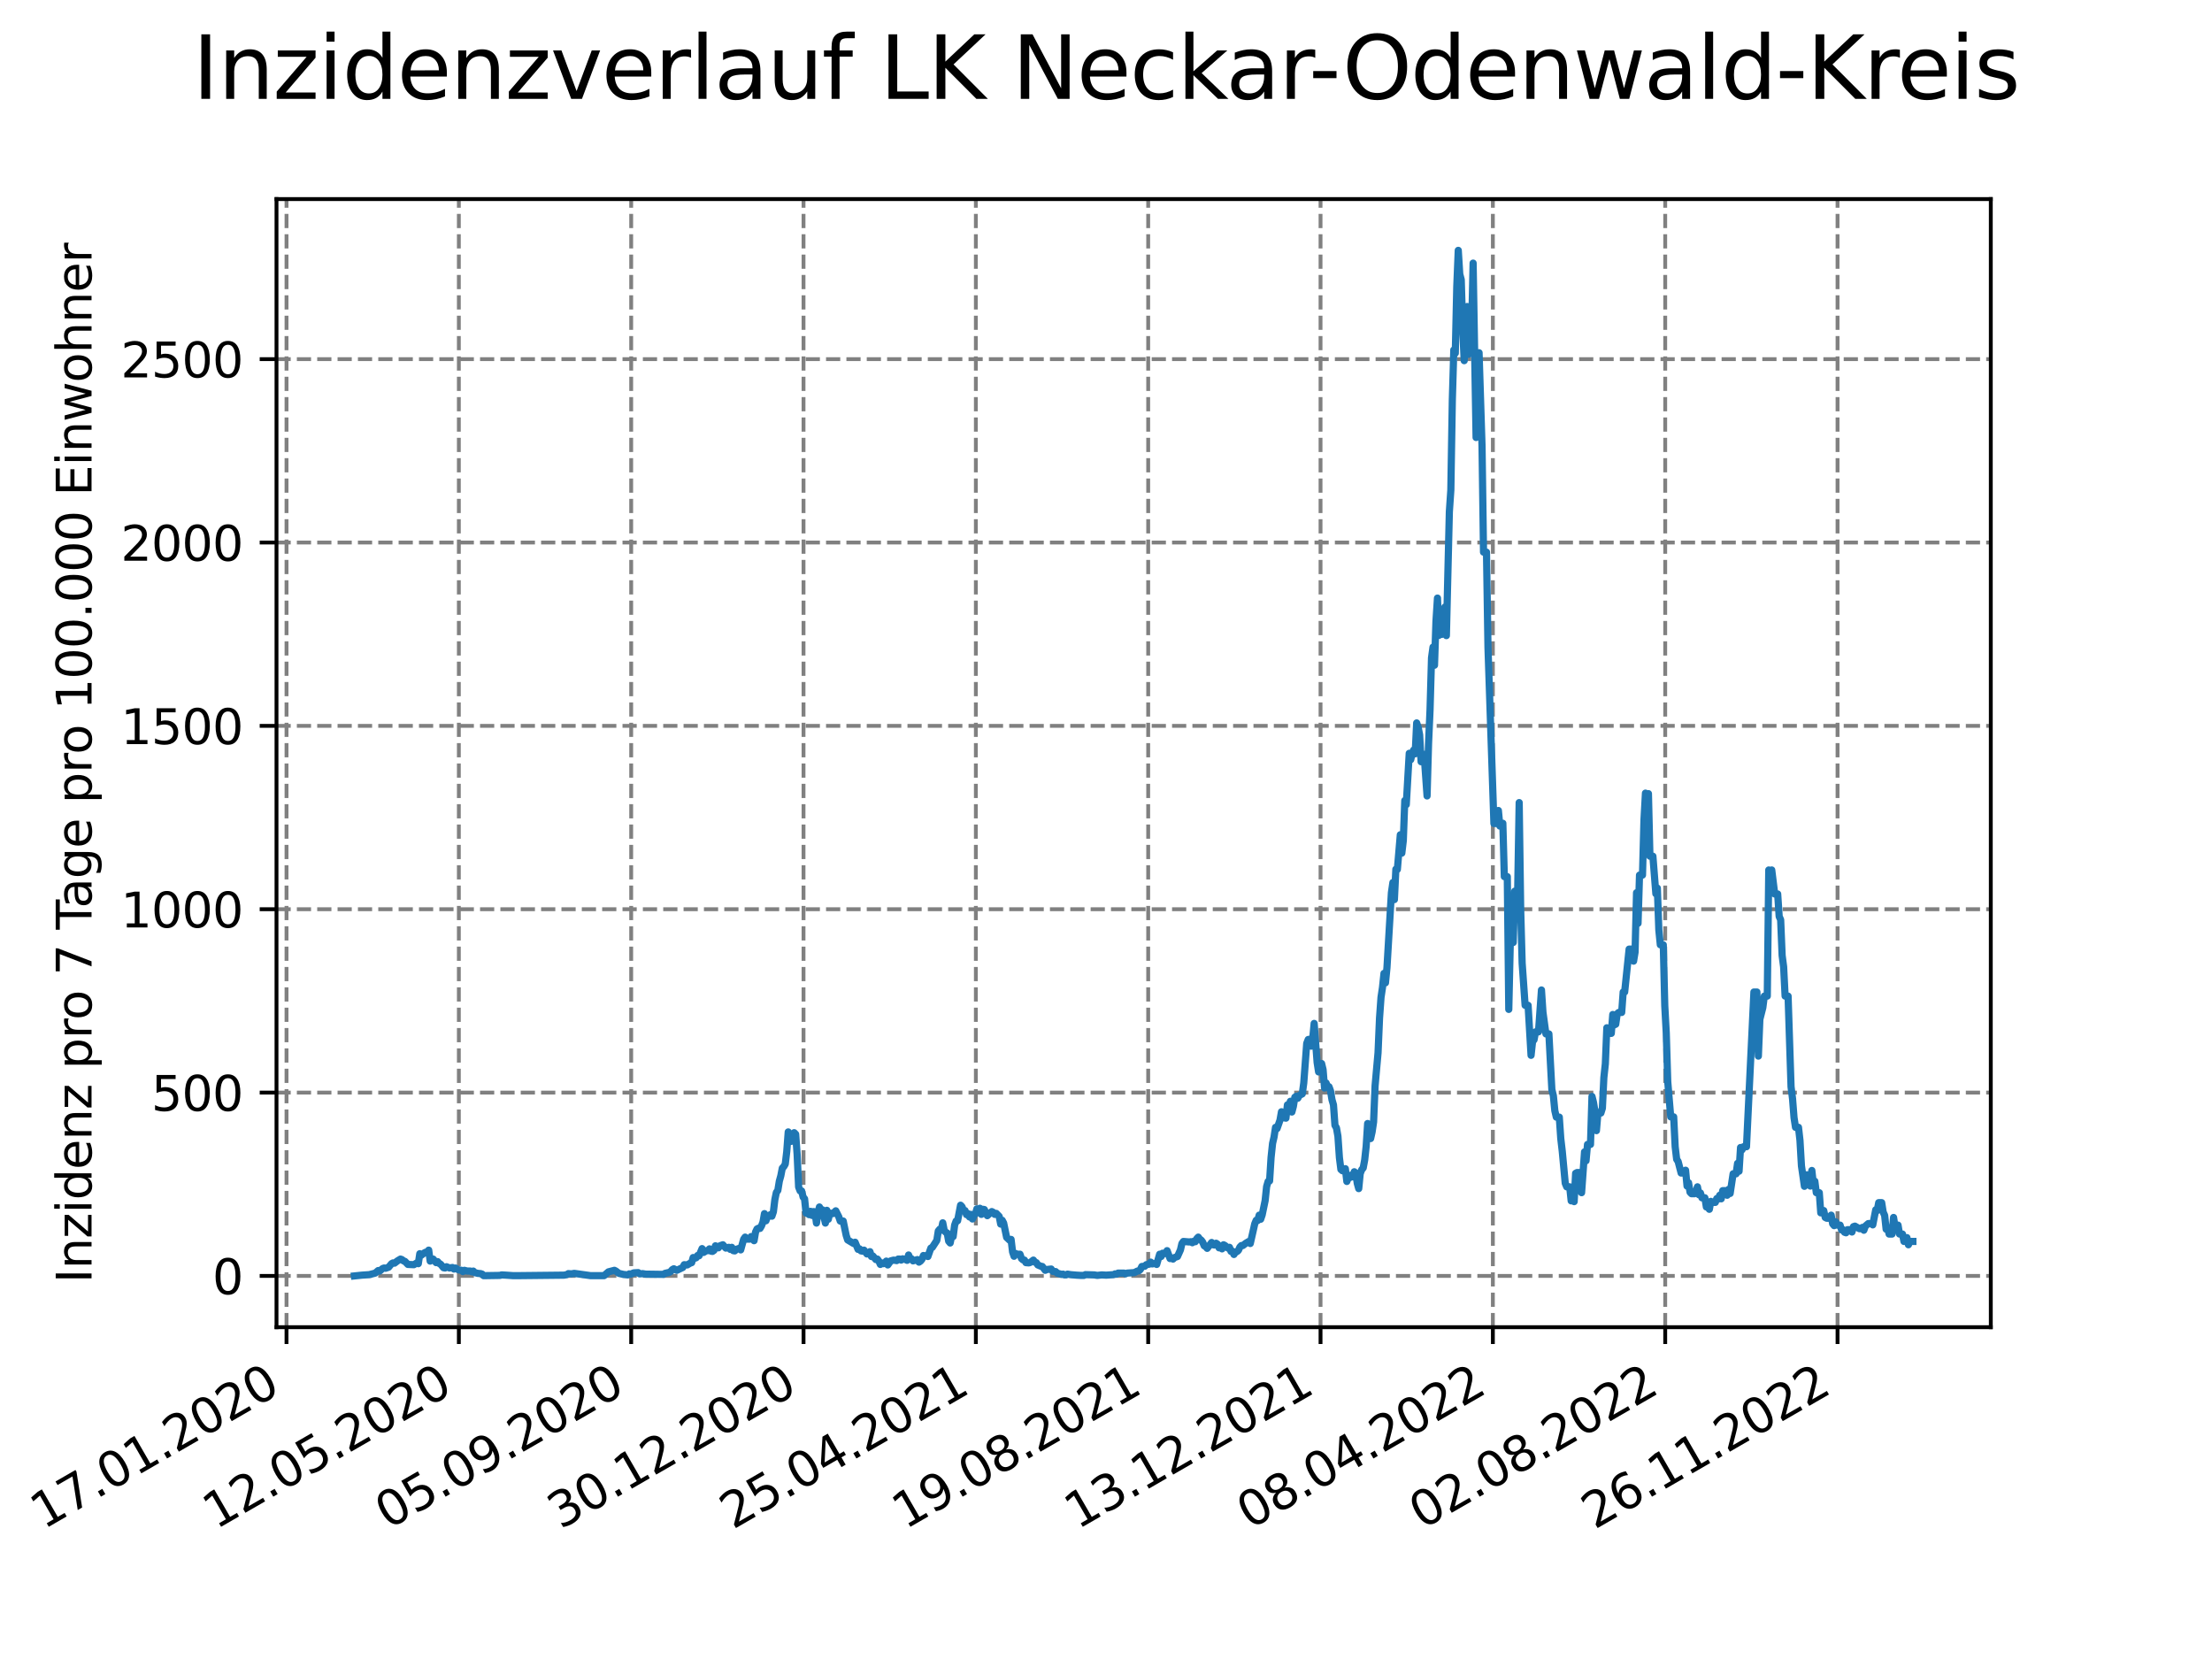 <?xml version="1.0" encoding="utf-8" standalone="no"?>
<!DOCTYPE svg PUBLIC "-//W3C//DTD SVG 1.1//EN"
  "http://www.w3.org/Graphics/SVG/1.1/DTD/svg11.dtd">
<svg xmlns:xlink="http://www.w3.org/1999/xlink" width="460.8pt" height="345.6pt" viewBox="0 0 460.8 345.6" xmlns="http://www.w3.org/2000/svg" version="1.1">
 <defs>
  <style type="text/css">*{stroke-linejoin: round; stroke-linecap: butt}</style>
 </defs>
 <g id="figure_1">
  <g id="patch_1">
   <path d="M 0 345.6 
L 460.8 345.6 
L 460.8 0 
L 0 0 
z
" style="fill: #ffffff"/>
  </g>
  <g id="axes_1">
   <g id="patch_2">
    <path d="M 57.6 276.48 
L 414.72 276.48 
L 414.72 41.472 
L 57.6 41.472 
z
" style="fill: #ffffff"/>
   </g>
   <g id="matplotlib.axis_1">
    <g id="xtick_1">
     <g id="line2d_1">
      <path d="M 59.686 276.48 
L 59.686 41.472 
" clip-path="url(#pc842800819)" style="fill: none; stroke-dasharray: 2.96,1.28; stroke-dashoffset: 0; stroke: #808080; stroke-width: 0.8"/>
     </g>
     <g id="line2d_2">
      <defs>
       <path id="md5c7ee8be7" d="M 0 0 
L 0 3.5 
" style="stroke: #000000; stroke-width: 0.8"/>
      </defs>
      <g>
       <use xlink:href="#md5c7ee8be7" x="59.686" y="276.48" style="stroke: #000000; stroke-width: 0.8"/>
      </g>
     </g>
     <g id="text_1">
      <!-- 17.01.2020 -->
      <g transform="translate(9.061 318.689) rotate(-30) scale(0.1 -0.1)">
       <defs>
        <path id="DejaVuSans-31" d="M 794 531 
L 1825 531 
L 1825 4091 
L 703 3866 
L 703 4441 
L 1819 4666 
L 2450 4666 
L 2450 531 
L 3481 531 
L 3481 0 
L 794 0 
L 794 531 
z
" transform="scale(0.016)"/>
        <path id="DejaVuSans-37" d="M 525 4666 
L 3525 4666 
L 3525 4397 
L 1831 0 
L 1172 0 
L 2766 4134 
L 525 4134 
L 525 4666 
z
" transform="scale(0.016)"/>
        <path id="DejaVuSans-2e" d="M 684 794 
L 1344 794 
L 1344 0 
L 684 0 
L 684 794 
z
" transform="scale(0.016)"/>
        <path id="DejaVuSans-30" d="M 2034 4250 
Q 1547 4250 1301 3770 
Q 1056 3291 1056 2328 
Q 1056 1369 1301 889 
Q 1547 409 2034 409 
Q 2525 409 2770 889 
Q 3016 1369 3016 2328 
Q 3016 3291 2770 3770 
Q 2525 4250 2034 4250 
z
M 2034 4750 
Q 2819 4750 3233 4129 
Q 3647 3509 3647 2328 
Q 3647 1150 3233 529 
Q 2819 -91 2034 -91 
Q 1250 -91 836 529 
Q 422 1150 422 2328 
Q 422 3509 836 4129 
Q 1250 4750 2034 4750 
z
" transform="scale(0.016)"/>
        <path id="DejaVuSans-32" d="M 1228 531 
L 3431 531 
L 3431 0 
L 469 0 
L 469 531 
Q 828 903 1448 1529 
Q 2069 2156 2228 2338 
Q 2531 2678 2651 2914 
Q 2772 3150 2772 3378 
Q 2772 3750 2511 3984 
Q 2250 4219 1831 4219 
Q 1534 4219 1204 4116 
Q 875 4013 500 3803 
L 500 4441 
Q 881 4594 1212 4672 
Q 1544 4750 1819 4750 
Q 2544 4750 2975 4387 
Q 3406 4025 3406 3419 
Q 3406 3131 3298 2873 
Q 3191 2616 2906 2266 
Q 2828 2175 2409 1742 
Q 1991 1309 1228 531 
z
" transform="scale(0.016)"/>
       </defs>
       <use xlink:href="#DejaVuSans-31"/>
       <use xlink:href="#DejaVuSans-37" x="63.623"/>
       <use xlink:href="#DejaVuSans-2e" x="127.246"/>
       <use xlink:href="#DejaVuSans-30" x="159.033"/>
       <use xlink:href="#DejaVuSans-31" x="222.656"/>
       <use xlink:href="#DejaVuSans-2e" x="286.279"/>
       <use xlink:href="#DejaVuSans-32" x="318.066"/>
       <use xlink:href="#DejaVuSans-30" x="381.689"/>
       <use xlink:href="#DejaVuSans-32" x="445.312"/>
       <use xlink:href="#DejaVuSans-30" x="508.936"/>
      </g>
     </g>
    </g>
    <g id="xtick_2">
     <g id="line2d_3">
      <path d="M 95.587 276.48 
L 95.587 41.472 
" clip-path="url(#pc842800819)" style="fill: none; stroke-dasharray: 2.96,1.28; stroke-dashoffset: 0; stroke: #808080; stroke-width: 0.8"/>
     </g>
     <g id="line2d_4">
      <g>
       <use xlink:href="#md5c7ee8be7" x="95.587" y="276.48" style="stroke: #000000; stroke-width: 0.8"/>
      </g>
     </g>
     <g id="text_2">
      <!-- 12.05.2020 -->
      <g transform="translate(44.962 318.689) rotate(-30) scale(0.1 -0.1)">
       <defs>
        <path id="DejaVuSans-35" d="M 691 4666 
L 3169 4666 
L 3169 4134 
L 1269 4134 
L 1269 2991 
Q 1406 3038 1543 3061 
Q 1681 3084 1819 3084 
Q 2600 3084 3056 2656 
Q 3513 2228 3513 1497 
Q 3513 744 3044 326 
Q 2575 -91 1722 -91 
Q 1428 -91 1123 -41 
Q 819 9 494 109 
L 494 744 
Q 775 591 1075 516 
Q 1375 441 1709 441 
Q 2250 441 2565 725 
Q 2881 1009 2881 1497 
Q 2881 1984 2565 2268 
Q 2250 2553 1709 2553 
Q 1456 2553 1204 2497 
Q 953 2441 691 2322 
L 691 4666 
z
" transform="scale(0.016)"/>
       </defs>
       <use xlink:href="#DejaVuSans-31"/>
       <use xlink:href="#DejaVuSans-32" x="63.623"/>
       <use xlink:href="#DejaVuSans-2e" x="127.246"/>
       <use xlink:href="#DejaVuSans-30" x="159.033"/>
       <use xlink:href="#DejaVuSans-35" x="222.656"/>
       <use xlink:href="#DejaVuSans-2e" x="286.279"/>
       <use xlink:href="#DejaVuSans-32" x="318.066"/>
       <use xlink:href="#DejaVuSans-30" x="381.689"/>
       <use xlink:href="#DejaVuSans-32" x="445.312"/>
       <use xlink:href="#DejaVuSans-30" x="508.936"/>
      </g>
     </g>
    </g>
    <g id="xtick_3">
     <g id="line2d_5">
      <path d="M 131.488 276.48 
L 131.488 41.472 
" clip-path="url(#pc842800819)" style="fill: none; stroke-dasharray: 2.96,1.28; stroke-dashoffset: 0; stroke: #808080; stroke-width: 0.8"/>
     </g>
     <g id="line2d_6">
      <g>
       <use xlink:href="#md5c7ee8be7" x="131.488" y="276.48" style="stroke: #000000; stroke-width: 0.8"/>
      </g>
     </g>
     <g id="text_3">
      <!-- 05.09.2020 -->
      <g transform="translate(80.863 318.689) rotate(-30) scale(0.1 -0.1)">
       <defs>
        <path id="DejaVuSans-39" d="M 703 97 
L 703 672 
Q 941 559 1184 500 
Q 1428 441 1663 441 
Q 2288 441 2617 861 
Q 2947 1281 2994 2138 
Q 2813 1869 2534 1725 
Q 2256 1581 1919 1581 
Q 1219 1581 811 2004 
Q 403 2428 403 3163 
Q 403 3881 828 4315 
Q 1253 4750 1959 4750 
Q 2769 4750 3195 4129 
Q 3622 3509 3622 2328 
Q 3622 1225 3098 567 
Q 2575 -91 1691 -91 
Q 1453 -91 1209 -44 
Q 966 3 703 97 
z
M 1959 2075 
Q 2384 2075 2632 2365 
Q 2881 2656 2881 3163 
Q 2881 3666 2632 3958 
Q 2384 4250 1959 4250 
Q 1534 4250 1286 3958 
Q 1038 3666 1038 3163 
Q 1038 2656 1286 2365 
Q 1534 2075 1959 2075 
z
" transform="scale(0.016)"/>
       </defs>
       <use xlink:href="#DejaVuSans-30"/>
       <use xlink:href="#DejaVuSans-35" x="63.623"/>
       <use xlink:href="#DejaVuSans-2e" x="127.246"/>
       <use xlink:href="#DejaVuSans-30" x="159.033"/>
       <use xlink:href="#DejaVuSans-39" x="222.656"/>
       <use xlink:href="#DejaVuSans-2e" x="286.279"/>
       <use xlink:href="#DejaVuSans-32" x="318.066"/>
       <use xlink:href="#DejaVuSans-30" x="381.689"/>
       <use xlink:href="#DejaVuSans-32" x="445.312"/>
       <use xlink:href="#DejaVuSans-30" x="508.936"/>
      </g>
     </g>
    </g>
    <g id="xtick_4">
     <g id="line2d_7">
      <path d="M 167.389 276.48 
L 167.389 41.472 
" clip-path="url(#pc842800819)" style="fill: none; stroke-dasharray: 2.96,1.28; stroke-dashoffset: 0; stroke: #808080; stroke-width: 0.8"/>
     </g>
     <g id="line2d_8">
      <g>
       <use xlink:href="#md5c7ee8be7" x="167.389" y="276.48" style="stroke: #000000; stroke-width: 0.8"/>
      </g>
     </g>
     <g id="text_4">
      <!-- 30.12.2020 -->
      <g transform="translate(116.764 318.689) rotate(-30) scale(0.1 -0.1)">
       <defs>
        <path id="DejaVuSans-33" d="M 2597 2516 
Q 3050 2419 3304 2112 
Q 3559 1806 3559 1356 
Q 3559 666 3084 287 
Q 2609 -91 1734 -91 
Q 1441 -91 1130 -33 
Q 819 25 488 141 
L 488 750 
Q 750 597 1062 519 
Q 1375 441 1716 441 
Q 2309 441 2620 675 
Q 2931 909 2931 1356 
Q 2931 1769 2642 2001 
Q 2353 2234 1838 2234 
L 1294 2234 
L 1294 2753 
L 1863 2753 
Q 2328 2753 2575 2939 
Q 2822 3125 2822 3475 
Q 2822 3834 2567 4026 
Q 2313 4219 1838 4219 
Q 1578 4219 1281 4162 
Q 984 4106 628 3988 
L 628 4550 
Q 988 4650 1302 4700 
Q 1616 4750 1894 4750 
Q 2613 4750 3031 4423 
Q 3450 4097 3450 3541 
Q 3450 3153 3228 2886 
Q 3006 2619 2597 2516 
z
" transform="scale(0.016)"/>
       </defs>
       <use xlink:href="#DejaVuSans-33"/>
       <use xlink:href="#DejaVuSans-30" x="63.623"/>
       <use xlink:href="#DejaVuSans-2e" x="127.246"/>
       <use xlink:href="#DejaVuSans-31" x="159.033"/>
       <use xlink:href="#DejaVuSans-32" x="222.656"/>
       <use xlink:href="#DejaVuSans-2e" x="286.279"/>
       <use xlink:href="#DejaVuSans-32" x="318.066"/>
       <use xlink:href="#DejaVuSans-30" x="381.689"/>
       <use xlink:href="#DejaVuSans-32" x="445.312"/>
       <use xlink:href="#DejaVuSans-30" x="508.936"/>
      </g>
     </g>
    </g>
    <g id="xtick_5">
     <g id="line2d_9">
      <path d="M 203.29 276.48 
L 203.29 41.472 
" clip-path="url(#pc842800819)" style="fill: none; stroke-dasharray: 2.96,1.28; stroke-dashoffset: 0; stroke: #808080; stroke-width: 0.8"/>
     </g>
     <g id="line2d_10">
      <g>
       <use xlink:href="#md5c7ee8be7" x="203.29" y="276.48" style="stroke: #000000; stroke-width: 0.8"/>
      </g>
     </g>
     <g id="text_5">
      <!-- 25.04.2021 -->
      <g transform="translate(152.664 318.689) rotate(-30) scale(0.1 -0.1)">
       <defs>
        <path id="DejaVuSans-34" d="M 2419 4116 
L 825 1625 
L 2419 1625 
L 2419 4116 
z
M 2253 4666 
L 3047 4666 
L 3047 1625 
L 3713 1625 
L 3713 1100 
L 3047 1100 
L 3047 0 
L 2419 0 
L 2419 1100 
L 313 1100 
L 313 1709 
L 2253 4666 
z
" transform="scale(0.016)"/>
       </defs>
       <use xlink:href="#DejaVuSans-32"/>
       <use xlink:href="#DejaVuSans-35" x="63.623"/>
       <use xlink:href="#DejaVuSans-2e" x="127.246"/>
       <use xlink:href="#DejaVuSans-30" x="159.033"/>
       <use xlink:href="#DejaVuSans-34" x="222.656"/>
       <use xlink:href="#DejaVuSans-2e" x="286.279"/>
       <use xlink:href="#DejaVuSans-32" x="318.066"/>
       <use xlink:href="#DejaVuSans-30" x="381.689"/>
       <use xlink:href="#DejaVuSans-32" x="445.312"/>
       <use xlink:href="#DejaVuSans-31" x="508.936"/>
      </g>
     </g>
    </g>
    <g id="xtick_6">
     <g id="line2d_11">
      <path d="M 239.19 276.48 
L 239.19 41.472 
" clip-path="url(#pc842800819)" style="fill: none; stroke-dasharray: 2.96,1.28; stroke-dashoffset: 0; stroke: #808080; stroke-width: 0.8"/>
     </g>
     <g id="line2d_12">
      <g>
       <use xlink:href="#md5c7ee8be7" x="239.19" y="276.48" style="stroke: #000000; stroke-width: 0.8"/>
      </g>
     </g>
     <g id="text_6">
      <!-- 19.08.2021 -->
      <g transform="translate(188.565 318.689) rotate(-30) scale(0.1 -0.1)">
       <defs>
        <path id="DejaVuSans-38" d="M 2034 2216 
Q 1584 2216 1326 1975 
Q 1069 1734 1069 1313 
Q 1069 891 1326 650 
Q 1584 409 2034 409 
Q 2484 409 2743 651 
Q 3003 894 3003 1313 
Q 3003 1734 2745 1975 
Q 2488 2216 2034 2216 
z
M 1403 2484 
Q 997 2584 770 2862 
Q 544 3141 544 3541 
Q 544 4100 942 4425 
Q 1341 4750 2034 4750 
Q 2731 4750 3128 4425 
Q 3525 4100 3525 3541 
Q 3525 3141 3298 2862 
Q 3072 2584 2669 2484 
Q 3125 2378 3379 2068 
Q 3634 1759 3634 1313 
Q 3634 634 3220 271 
Q 2806 -91 2034 -91 
Q 1263 -91 848 271 
Q 434 634 434 1313 
Q 434 1759 690 2068 
Q 947 2378 1403 2484 
z
M 1172 3481 
Q 1172 3119 1398 2916 
Q 1625 2713 2034 2713 
Q 2441 2713 2670 2916 
Q 2900 3119 2900 3481 
Q 2900 3844 2670 4047 
Q 2441 4250 2034 4250 
Q 1625 4250 1398 4047 
Q 1172 3844 1172 3481 
z
" transform="scale(0.016)"/>
       </defs>
       <use xlink:href="#DejaVuSans-31"/>
       <use xlink:href="#DejaVuSans-39" x="63.623"/>
       <use xlink:href="#DejaVuSans-2e" x="127.246"/>
       <use xlink:href="#DejaVuSans-30" x="159.033"/>
       <use xlink:href="#DejaVuSans-38" x="222.656"/>
       <use xlink:href="#DejaVuSans-2e" x="286.279"/>
       <use xlink:href="#DejaVuSans-32" x="318.066"/>
       <use xlink:href="#DejaVuSans-30" x="381.689"/>
       <use xlink:href="#DejaVuSans-32" x="445.312"/>
       <use xlink:href="#DejaVuSans-31" x="508.936"/>
      </g>
     </g>
    </g>
    <g id="xtick_7">
     <g id="line2d_13">
      <path d="M 275.091 276.48 
L 275.091 41.472 
" clip-path="url(#pc842800819)" style="fill: none; stroke-dasharray: 2.96,1.28; stroke-dashoffset: 0; stroke: #808080; stroke-width: 0.8"/>
     </g>
     <g id="line2d_14">
      <g>
       <use xlink:href="#md5c7ee8be7" x="275.091" y="276.48" style="stroke: #000000; stroke-width: 0.8"/>
      </g>
     </g>
     <g id="text_7">
      <!-- 13.12.2021 -->
      <g transform="translate(224.466 318.689) rotate(-30) scale(0.1 -0.1)">
       <use xlink:href="#DejaVuSans-31"/>
       <use xlink:href="#DejaVuSans-33" x="63.623"/>
       <use xlink:href="#DejaVuSans-2e" x="127.246"/>
       <use xlink:href="#DejaVuSans-31" x="159.033"/>
       <use xlink:href="#DejaVuSans-32" x="222.656"/>
       <use xlink:href="#DejaVuSans-2e" x="286.279"/>
       <use xlink:href="#DejaVuSans-32" x="318.066"/>
       <use xlink:href="#DejaVuSans-30" x="381.689"/>
       <use xlink:href="#DejaVuSans-32" x="445.312"/>
       <use xlink:href="#DejaVuSans-31" x="508.936"/>
      </g>
     </g>
    </g>
    <g id="xtick_8">
     <g id="line2d_15">
      <path d="M 310.992 276.48 
L 310.992 41.472 
" clip-path="url(#pc842800819)" style="fill: none; stroke-dasharray: 2.96,1.28; stroke-dashoffset: 0; stroke: #808080; stroke-width: 0.8"/>
     </g>
     <g id="line2d_16">
      <g>
       <use xlink:href="#md5c7ee8be7" x="310.992" y="276.48" style="stroke: #000000; stroke-width: 0.8"/>
      </g>
     </g>
     <g id="text_8">
      <!-- 08.04.2022 -->
      <g transform="translate(260.367 318.689) rotate(-30) scale(0.1 -0.1)">
       <use xlink:href="#DejaVuSans-30"/>
       <use xlink:href="#DejaVuSans-38" x="63.623"/>
       <use xlink:href="#DejaVuSans-2e" x="127.246"/>
       <use xlink:href="#DejaVuSans-30" x="159.033"/>
       <use xlink:href="#DejaVuSans-34" x="222.656"/>
       <use xlink:href="#DejaVuSans-2e" x="286.279"/>
       <use xlink:href="#DejaVuSans-32" x="318.066"/>
       <use xlink:href="#DejaVuSans-30" x="381.689"/>
       <use xlink:href="#DejaVuSans-32" x="445.312"/>
       <use xlink:href="#DejaVuSans-32" x="508.936"/>
      </g>
     </g>
    </g>
    <g id="xtick_9">
     <g id="line2d_17">
      <path d="M 346.893 276.48 
L 346.893 41.472 
" clip-path="url(#pc842800819)" style="fill: none; stroke-dasharray: 2.96,1.28; stroke-dashoffset: 0; stroke: #808080; stroke-width: 0.8"/>
     </g>
     <g id="line2d_18">
      <g>
       <use xlink:href="#md5c7ee8be7" x="346.893" y="276.48" style="stroke: #000000; stroke-width: 0.8"/>
      </g>
     </g>
     <g id="text_9">
      <!-- 02.08.2022 -->
      <g transform="translate(296.268 318.689) rotate(-30) scale(0.1 -0.1)">
       <use xlink:href="#DejaVuSans-30"/>
       <use xlink:href="#DejaVuSans-32" x="63.623"/>
       <use xlink:href="#DejaVuSans-2e" x="127.246"/>
       <use xlink:href="#DejaVuSans-30" x="159.033"/>
       <use xlink:href="#DejaVuSans-38" x="222.656"/>
       <use xlink:href="#DejaVuSans-2e" x="286.279"/>
       <use xlink:href="#DejaVuSans-32" x="318.066"/>
       <use xlink:href="#DejaVuSans-30" x="381.689"/>
       <use xlink:href="#DejaVuSans-32" x="445.312"/>
       <use xlink:href="#DejaVuSans-32" x="508.936"/>
      </g>
     </g>
    </g>
    <g id="xtick_10">
     <g id="line2d_19">
      <path d="M 382.794 276.48 
L 382.794 41.472 
" clip-path="url(#pc842800819)" style="fill: none; stroke-dasharray: 2.96,1.28; stroke-dashoffset: 0; stroke: #808080; stroke-width: 0.8"/>
     </g>
     <g id="line2d_20">
      <g>
       <use xlink:href="#md5c7ee8be7" x="382.794" y="276.48" style="stroke: #000000; stroke-width: 0.8"/>
      </g>
     </g>
     <g id="text_10">
      <!-- 26.11.2022 -->
      <g transform="translate(332.168 318.689) rotate(-30) scale(0.1 -0.1)">
       <defs>
        <path id="DejaVuSans-36" d="M 2113 2584 
Q 1688 2584 1439 2293 
Q 1191 2003 1191 1497 
Q 1191 994 1439 701 
Q 1688 409 2113 409 
Q 2538 409 2786 701 
Q 3034 994 3034 1497 
Q 3034 2003 2786 2293 
Q 2538 2584 2113 2584 
z
M 3366 4563 
L 3366 3988 
Q 3128 4100 2886 4159 
Q 2644 4219 2406 4219 
Q 1781 4219 1451 3797 
Q 1122 3375 1075 2522 
Q 1259 2794 1537 2939 
Q 1816 3084 2150 3084 
Q 2853 3084 3261 2657 
Q 3669 2231 3669 1497 
Q 3669 778 3244 343 
Q 2819 -91 2113 -91 
Q 1303 -91 875 529 
Q 447 1150 447 2328 
Q 447 3434 972 4092 
Q 1497 4750 2381 4750 
Q 2619 4750 2861 4703 
Q 3103 4656 3366 4563 
z
" transform="scale(0.016)"/>
       </defs>
       <use xlink:href="#DejaVuSans-32"/>
       <use xlink:href="#DejaVuSans-36" x="63.623"/>
       <use xlink:href="#DejaVuSans-2e" x="127.246"/>
       <use xlink:href="#DejaVuSans-31" x="159.033"/>
       <use xlink:href="#DejaVuSans-31" x="222.656"/>
       <use xlink:href="#DejaVuSans-2e" x="286.279"/>
       <use xlink:href="#DejaVuSans-32" x="318.066"/>
       <use xlink:href="#DejaVuSans-30" x="381.689"/>
       <use xlink:href="#DejaVuSans-32" x="445.312"/>
       <use xlink:href="#DejaVuSans-32" x="508.936"/>
      </g>
     </g>
    </g>
   </g>
   <g id="matplotlib.axis_2">
    <g id="ytick_1">
     <g id="line2d_21">
      <path d="M 57.6 265.798 
L 414.72 265.798 
" clip-path="url(#pc842800819)" style="fill: none; stroke-dasharray: 2.96,1.28; stroke-dashoffset: 0; stroke: #808080; stroke-width: 0.8"/>
     </g>
     <g id="line2d_22">
      <defs>
       <path id="m7201167dce" d="M 0 0 
L -3.5 0 
" style="stroke: #000000; stroke-width: 0.8"/>
      </defs>
      <g>
       <use xlink:href="#m7201167dce" x="57.6" y="265.798" style="stroke: #000000; stroke-width: 0.8"/>
      </g>
     </g>
     <g id="text_11">
      <!-- 0 -->
      <g transform="translate(44.237 269.597) scale(0.1 -0.1)">
       <use xlink:href="#DejaVuSans-30"/>
      </g>
     </g>
    </g>
    <g id="ytick_2">
     <g id="line2d_23">
      <path d="M 57.6 227.602 
L 414.72 227.602 
" clip-path="url(#pc842800819)" style="fill: none; stroke-dasharray: 2.96,1.28; stroke-dashoffset: 0; stroke: #808080; stroke-width: 0.8"/>
     </g>
     <g id="line2d_24">
      <g>
       <use xlink:href="#m7201167dce" x="57.6" y="227.602" style="stroke: #000000; stroke-width: 0.8"/>
      </g>
     </g>
     <g id="text_12">
      <!-- 500 -->
      <g transform="translate(31.512 231.402) scale(0.1 -0.1)">
       <use xlink:href="#DejaVuSans-35"/>
       <use xlink:href="#DejaVuSans-30" x="63.623"/>
       <use xlink:href="#DejaVuSans-30" x="127.246"/>
      </g>
     </g>
    </g>
    <g id="ytick_3">
     <g id="line2d_25">
      <path d="M 57.6 189.407 
L 414.72 189.407 
" clip-path="url(#pc842800819)" style="fill: none; stroke-dasharray: 2.96,1.28; stroke-dashoffset: 0; stroke: #808080; stroke-width: 0.8"/>
     </g>
     <g id="line2d_26">
      <g>
       <use xlink:href="#m7201167dce" x="57.6" y="189.407" style="stroke: #000000; stroke-width: 0.8"/>
      </g>
     </g>
     <g id="text_13">
      <!-- 1000 -->
      <g transform="translate(25.15 193.206) scale(0.1 -0.1)">
       <use xlink:href="#DejaVuSans-31"/>
       <use xlink:href="#DejaVuSans-30" x="63.623"/>
       <use xlink:href="#DejaVuSans-30" x="127.246"/>
       <use xlink:href="#DejaVuSans-30" x="190.869"/>
      </g>
     </g>
    </g>
    <g id="ytick_4">
     <g id="line2d_27">
      <path d="M 57.6 151.211 
L 414.72 151.211 
" clip-path="url(#pc842800819)" style="fill: none; stroke-dasharray: 2.96,1.28; stroke-dashoffset: 0; stroke: #808080; stroke-width: 0.8"/>
     </g>
     <g id="line2d_28">
      <g>
       <use xlink:href="#m7201167dce" x="57.6" y="151.211" style="stroke: #000000; stroke-width: 0.8"/>
      </g>
     </g>
     <g id="text_14">
      <!-- 1500 -->
      <g transform="translate(25.15 155.01) scale(0.1 -0.1)">
       <use xlink:href="#DejaVuSans-31"/>
       <use xlink:href="#DejaVuSans-35" x="63.623"/>
       <use xlink:href="#DejaVuSans-30" x="127.246"/>
       <use xlink:href="#DejaVuSans-30" x="190.869"/>
      </g>
     </g>
    </g>
    <g id="ytick_5">
     <g id="line2d_29">
      <path d="M 57.6 113.016 
L 414.72 113.016 
" clip-path="url(#pc842800819)" style="fill: none; stroke-dasharray: 2.96,1.28; stroke-dashoffset: 0; stroke: #808080; stroke-width: 0.8"/>
     </g>
     <g id="line2d_30">
      <g>
       <use xlink:href="#m7201167dce" x="57.6" y="113.016" style="stroke: #000000; stroke-width: 0.8"/>
      </g>
     </g>
     <g id="text_15">
      <!-- 2000 -->
      <g transform="translate(25.15 116.815) scale(0.1 -0.1)">
       <use xlink:href="#DejaVuSans-32"/>
       <use xlink:href="#DejaVuSans-30" x="63.623"/>
       <use xlink:href="#DejaVuSans-30" x="127.246"/>
       <use xlink:href="#DejaVuSans-30" x="190.869"/>
      </g>
     </g>
    </g>
    <g id="ytick_6">
     <g id="line2d_31">
      <path d="M 57.6 74.82 
L 414.72 74.82 
" clip-path="url(#pc842800819)" style="fill: none; stroke-dasharray: 2.96,1.28; stroke-dashoffset: 0; stroke: #808080; stroke-width: 0.8"/>
     </g>
     <g id="line2d_32">
      <g>
       <use xlink:href="#m7201167dce" x="57.6" y="74.82" style="stroke: #000000; stroke-width: 0.8"/>
      </g>
     </g>
     <g id="text_16">
      <!-- 2500 -->
      <g transform="translate(25.15 78.619) scale(0.1 -0.1)">
       <use xlink:href="#DejaVuSans-32"/>
       <use xlink:href="#DejaVuSans-35" x="63.623"/>
       <use xlink:href="#DejaVuSans-30" x="127.246"/>
       <use xlink:href="#DejaVuSans-30" x="190.869"/>
      </g>
     </g>
    </g>
    <g id="text_17">
     <!-- Inzidenz pro 7 Tage pro 100.000 Einwohner -->
     <g transform="translate(19.07 267.301) rotate(-90) scale(0.1 -0.1)">
      <defs>
       <path id="DejaVuSans-49" d="M 628 4666 
L 1259 4666 
L 1259 0 
L 628 0 
L 628 4666 
z
" transform="scale(0.016)"/>
       <path id="DejaVuSans-6e" d="M 3513 2113 
L 3513 0 
L 2938 0 
L 2938 2094 
Q 2938 2591 2744 2837 
Q 2550 3084 2163 3084 
Q 1697 3084 1428 2787 
Q 1159 2491 1159 1978 
L 1159 0 
L 581 0 
L 581 3500 
L 1159 3500 
L 1159 2956 
Q 1366 3272 1645 3428 
Q 1925 3584 2291 3584 
Q 2894 3584 3203 3211 
Q 3513 2838 3513 2113 
z
" transform="scale(0.016)"/>
       <path id="DejaVuSans-7a" d="M 353 3500 
L 3084 3500 
L 3084 2975 
L 922 459 
L 3084 459 
L 3084 0 
L 275 0 
L 275 525 
L 2438 3041 
L 353 3041 
L 353 3500 
z
" transform="scale(0.016)"/>
       <path id="DejaVuSans-69" d="M 603 3500 
L 1178 3500 
L 1178 0 
L 603 0 
L 603 3500 
z
M 603 4863 
L 1178 4863 
L 1178 4134 
L 603 4134 
L 603 4863 
z
" transform="scale(0.016)"/>
       <path id="DejaVuSans-64" d="M 2906 2969 
L 2906 4863 
L 3481 4863 
L 3481 0 
L 2906 0 
L 2906 525 
Q 2725 213 2448 61 
Q 2172 -91 1784 -91 
Q 1150 -91 751 415 
Q 353 922 353 1747 
Q 353 2572 751 3078 
Q 1150 3584 1784 3584 
Q 2172 3584 2448 3432 
Q 2725 3281 2906 2969 
z
M 947 1747 
Q 947 1113 1208 752 
Q 1469 391 1925 391 
Q 2381 391 2643 752 
Q 2906 1113 2906 1747 
Q 2906 2381 2643 2742 
Q 2381 3103 1925 3103 
Q 1469 3103 1208 2742 
Q 947 2381 947 1747 
z
" transform="scale(0.016)"/>
       <path id="DejaVuSans-65" d="M 3597 1894 
L 3597 1613 
L 953 1613 
Q 991 1019 1311 708 
Q 1631 397 2203 397 
Q 2534 397 2845 478 
Q 3156 559 3463 722 
L 3463 178 
Q 3153 47 2828 -22 
Q 2503 -91 2169 -91 
Q 1331 -91 842 396 
Q 353 884 353 1716 
Q 353 2575 817 3079 
Q 1281 3584 2069 3584 
Q 2775 3584 3186 3129 
Q 3597 2675 3597 1894 
z
M 3022 2063 
Q 3016 2534 2758 2815 
Q 2500 3097 2075 3097 
Q 1594 3097 1305 2825 
Q 1016 2553 972 2059 
L 3022 2063 
z
" transform="scale(0.016)"/>
       <path id="DejaVuSans-20" transform="scale(0.016)"/>
       <path id="DejaVuSans-70" d="M 1159 525 
L 1159 -1331 
L 581 -1331 
L 581 3500 
L 1159 3500 
L 1159 2969 
Q 1341 3281 1617 3432 
Q 1894 3584 2278 3584 
Q 2916 3584 3314 3078 
Q 3713 2572 3713 1747 
Q 3713 922 3314 415 
Q 2916 -91 2278 -91 
Q 1894 -91 1617 61 
Q 1341 213 1159 525 
z
M 3116 1747 
Q 3116 2381 2855 2742 
Q 2594 3103 2138 3103 
Q 1681 3103 1420 2742 
Q 1159 2381 1159 1747 
Q 1159 1113 1420 752 
Q 1681 391 2138 391 
Q 2594 391 2855 752 
Q 3116 1113 3116 1747 
z
" transform="scale(0.016)"/>
       <path id="DejaVuSans-72" d="M 2631 2963 
Q 2534 3019 2420 3045 
Q 2306 3072 2169 3072 
Q 1681 3072 1420 2755 
Q 1159 2438 1159 1844 
L 1159 0 
L 581 0 
L 581 3500 
L 1159 3500 
L 1159 2956 
Q 1341 3275 1631 3429 
Q 1922 3584 2338 3584 
Q 2397 3584 2469 3576 
Q 2541 3569 2628 3553 
L 2631 2963 
z
" transform="scale(0.016)"/>
       <path id="DejaVuSans-6f" d="M 1959 3097 
Q 1497 3097 1228 2736 
Q 959 2375 959 1747 
Q 959 1119 1226 758 
Q 1494 397 1959 397 
Q 2419 397 2687 759 
Q 2956 1122 2956 1747 
Q 2956 2369 2687 2733 
Q 2419 3097 1959 3097 
z
M 1959 3584 
Q 2709 3584 3137 3096 
Q 3566 2609 3566 1747 
Q 3566 888 3137 398 
Q 2709 -91 1959 -91 
Q 1206 -91 779 398 
Q 353 888 353 1747 
Q 353 2609 779 3096 
Q 1206 3584 1959 3584 
z
" transform="scale(0.016)"/>
       <path id="DejaVuSans-54" d="M -19 4666 
L 3928 4666 
L 3928 4134 
L 2272 4134 
L 2272 0 
L 1638 0 
L 1638 4134 
L -19 4134 
L -19 4666 
z
" transform="scale(0.016)"/>
       <path id="DejaVuSans-61" d="M 2194 1759 
Q 1497 1759 1228 1600 
Q 959 1441 959 1056 
Q 959 750 1161 570 
Q 1363 391 1709 391 
Q 2188 391 2477 730 
Q 2766 1069 2766 1631 
L 2766 1759 
L 2194 1759 
z
M 3341 1997 
L 3341 0 
L 2766 0 
L 2766 531 
Q 2569 213 2275 61 
Q 1981 -91 1556 -91 
Q 1019 -91 701 211 
Q 384 513 384 1019 
Q 384 1609 779 1909 
Q 1175 2209 1959 2209 
L 2766 2209 
L 2766 2266 
Q 2766 2663 2505 2880 
Q 2244 3097 1772 3097 
Q 1472 3097 1187 3025 
Q 903 2953 641 2809 
L 641 3341 
Q 956 3463 1253 3523 
Q 1550 3584 1831 3584 
Q 2591 3584 2966 3190 
Q 3341 2797 3341 1997 
z
" transform="scale(0.016)"/>
       <path id="DejaVuSans-67" d="M 2906 1791 
Q 2906 2416 2648 2759 
Q 2391 3103 1925 3103 
Q 1463 3103 1205 2759 
Q 947 2416 947 1791 
Q 947 1169 1205 825 
Q 1463 481 1925 481 
Q 2391 481 2648 825 
Q 2906 1169 2906 1791 
z
M 3481 434 
Q 3481 -459 3084 -895 
Q 2688 -1331 1869 -1331 
Q 1566 -1331 1297 -1286 
Q 1028 -1241 775 -1147 
L 775 -588 
Q 1028 -725 1275 -790 
Q 1522 -856 1778 -856 
Q 2344 -856 2625 -561 
Q 2906 -266 2906 331 
L 2906 616 
Q 2728 306 2450 153 
Q 2172 0 1784 0 
Q 1141 0 747 490 
Q 353 981 353 1791 
Q 353 2603 747 3093 
Q 1141 3584 1784 3584 
Q 2172 3584 2450 3431 
Q 2728 3278 2906 2969 
L 2906 3500 
L 3481 3500 
L 3481 434 
z
" transform="scale(0.016)"/>
       <path id="DejaVuSans-45" d="M 628 4666 
L 3578 4666 
L 3578 4134 
L 1259 4134 
L 1259 2753 
L 3481 2753 
L 3481 2222 
L 1259 2222 
L 1259 531 
L 3634 531 
L 3634 0 
L 628 0 
L 628 4666 
z
" transform="scale(0.016)"/>
       <path id="DejaVuSans-77" d="M 269 3500 
L 844 3500 
L 1563 769 
L 2278 3500 
L 2956 3500 
L 3675 769 
L 4391 3500 
L 4966 3500 
L 4050 0 
L 3372 0 
L 2619 2869 
L 1863 0 
L 1184 0 
L 269 3500 
z
" transform="scale(0.016)"/>
       <path id="DejaVuSans-68" d="M 3513 2113 
L 3513 0 
L 2938 0 
L 2938 2094 
Q 2938 2591 2744 2837 
Q 2550 3084 2163 3084 
Q 1697 3084 1428 2787 
Q 1159 2491 1159 1978 
L 1159 0 
L 581 0 
L 581 4863 
L 1159 4863 
L 1159 2956 
Q 1366 3272 1645 3428 
Q 1925 3584 2291 3584 
Q 2894 3584 3203 3211 
Q 3513 2838 3513 2113 
z
" transform="scale(0.016)"/>
      </defs>
      <use xlink:href="#DejaVuSans-49"/>
      <use xlink:href="#DejaVuSans-6e" x="29.492"/>
      <use xlink:href="#DejaVuSans-7a" x="92.871"/>
      <use xlink:href="#DejaVuSans-69" x="145.361"/>
      <use xlink:href="#DejaVuSans-64" x="173.145"/>
      <use xlink:href="#DejaVuSans-65" x="236.621"/>
      <use xlink:href="#DejaVuSans-6e" x="298.145"/>
      <use xlink:href="#DejaVuSans-7a" x="361.523"/>
      <use xlink:href="#DejaVuSans-20" x="414.014"/>
      <use xlink:href="#DejaVuSans-70" x="445.801"/>
      <use xlink:href="#DejaVuSans-72" x="509.277"/>
      <use xlink:href="#DejaVuSans-6f" x="548.141"/>
      <use xlink:href="#DejaVuSans-20" x="609.322"/>
      <use xlink:href="#DejaVuSans-37" x="641.109"/>
      <use xlink:href="#DejaVuSans-20" x="704.732"/>
      <use xlink:href="#DejaVuSans-54" x="736.52"/>
      <use xlink:href="#DejaVuSans-61" x="781.104"/>
      <use xlink:href="#DejaVuSans-67" x="842.383"/>
      <use xlink:href="#DejaVuSans-65" x="905.859"/>
      <use xlink:href="#DejaVuSans-20" x="967.383"/>
      <use xlink:href="#DejaVuSans-70" x="999.17"/>
      <use xlink:href="#DejaVuSans-72" x="1062.646"/>
      <use xlink:href="#DejaVuSans-6f" x="1101.51"/>
      <use xlink:href="#DejaVuSans-20" x="1162.691"/>
      <use xlink:href="#DejaVuSans-31" x="1194.479"/>
      <use xlink:href="#DejaVuSans-30" x="1258.102"/>
      <use xlink:href="#DejaVuSans-30" x="1321.725"/>
      <use xlink:href="#DejaVuSans-2e" x="1385.348"/>
      <use xlink:href="#DejaVuSans-30" x="1417.135"/>
      <use xlink:href="#DejaVuSans-30" x="1480.758"/>
      <use xlink:href="#DejaVuSans-30" x="1544.381"/>
      <use xlink:href="#DejaVuSans-20" x="1608.004"/>
      <use xlink:href="#DejaVuSans-45" x="1639.791"/>
      <use xlink:href="#DejaVuSans-69" x="1702.975"/>
      <use xlink:href="#DejaVuSans-6e" x="1730.758"/>
      <use xlink:href="#DejaVuSans-77" x="1794.137"/>
      <use xlink:href="#DejaVuSans-6f" x="1875.924"/>
      <use xlink:href="#DejaVuSans-68" x="1937.105"/>
      <use xlink:href="#DejaVuSans-6e" x="2000.484"/>
      <use xlink:href="#DejaVuSans-65" x="2063.863"/>
      <use xlink:href="#DejaVuSans-72" x="2125.387"/>
     </g>
    </g>
   </g>
   <g id="line2d_33">
    <path d="M 73.833 265.798 
L 75.38 265.638 
L 76.928 265.532 
L 78.166 265.213 
L 78.785 264.681 
L 79.094 264.787 
L 79.713 264.255 
L 80.023 264.149 
L 80.332 264.202 
L 80.951 263.99 
L 81.57 263.245 
L 81.879 263.085 
L 82.189 263.139 
L 82.808 262.66 
L 83.427 262.288 
L 83.736 262.394 
L 84.046 262.66 
L 84.355 262.766 
L 84.974 263.404 
L 86.212 263.458 
L 86.831 263.085 
L 87.141 263.245 
L 87.45 261.171 
L 87.76 261.49 
L 88.379 261.011 
L 88.688 260.852 
L 88.998 261.011 
L 89.307 260.426 
L 89.617 262.713 
L 89.926 262.288 
L 90.236 262.288 
L 90.855 263.032 
L 91.164 262.819 
L 91.474 263.192 
L 91.783 263.351 
L 92.402 264.096 
L 92.712 264.149 
L 93.021 263.883 
L 93.64 264.149 
L 94.259 264.043 
L 94.569 264.362 
L 94.878 264.149 
L 95.497 264.521 
L 96.116 264.628 
L 96.425 264.894 
L 96.735 264.628 
L 97.354 264.787 
L 97.973 264.787 
L 98.282 264.947 
L 98.592 264.787 
L 98.901 265.106 
L 99.52 265.266 
L 100.139 265.319 
L 100.449 265.426 
L 100.758 265.745 
L 104.163 265.691 
L 104.472 265.585 
L 105.401 265.638 
L 106.948 265.745 
L 107.567 265.745 
L 117.471 265.638 
L 118.09 265.532 
L 118.399 265.319 
L 119.018 265.372 
L 119.637 265.266 
L 123.042 265.745 
L 125.827 265.745 
L 126.755 264.947 
L 127.993 264.628 
L 128.303 264.787 
L 128.922 265.266 
L 129.85 265.479 
L 130.779 265.585 
L 131.088 265.372 
L 131.398 265.426 
L 132.017 265.16 
L 132.945 265.106 
L 133.255 265.372 
L 133.874 265.319 
L 134.493 265.426 
L 138.207 265.479 
L 138.516 265.266 
L 139.445 265.053 
L 139.754 264.84 
L 140.063 264.468 
L 140.373 264.309 
L 140.992 264.628 
L 142.23 264.043 
L 142.539 263.458 
L 143.158 263.511 
L 143.777 263.139 
L 144.087 263.032 
L 144.396 261.969 
L 144.706 262.128 
L 145.015 262.022 
L 145.325 261.543 
L 145.634 261.596 
L 146.253 260.107 
L 146.563 260.905 
L 147.182 260.533 
L 147.491 260.533 
L 147.801 260.16 
L 148.11 260.639 
L 148.42 260.692 
L 148.729 260.479 
L 149.039 259.522 
L 149.658 259.947 
L 149.967 259.522 
L 150.586 259.309 
L 151.205 260.001 
L 151.824 259.841 
L 152.134 260.267 
L 152.443 259.841 
L 152.753 260.533 
L 153.062 260.586 
L 153.372 260.267 
L 153.991 260.054 
L 154.3 260.373 
L 154.919 258.139 
L 155.228 257.714 
L 155.538 258.139 
L 156.157 258.139 
L 156.466 257.607 
L 157.085 258.458 
L 157.395 256.65 
L 157.704 256.012 
L 158.014 255.852 
L 158.323 255.905 
L 158.633 255.374 
L 158.942 254.576 
L 159.252 252.821 
L 159.561 254.31 
L 159.871 253.459 
L 160.18 253.406 
L 160.49 253.033 
L 160.799 253.353 
L 161.109 252.448 
L 161.418 249.896 
L 161.728 248.406 
L 162.037 247.981 
L 162.347 246.066 
L 162.656 244.949 
L 162.966 243.354 
L 163.275 243.035 
L 163.585 242.503 
L 163.894 239.897 
L 164.204 235.802 
L 164.823 237.769 
L 165.132 236.333 
L 165.442 235.961 
L 165.751 236.28 
L 166.061 240.535 
L 166.37 247.289 
L 166.68 248.087 
L 166.989 248.087 
L 167.299 249.364 
L 167.608 249.736 
L 167.918 252.714 
L 168.227 252.768 
L 168.537 253.033 
L 168.846 252.342 
L 169.156 253.193 
L 169.465 252.395 
L 169.774 252.448 
L 170.084 254.789 
L 170.393 252.714 
L 170.703 251.438 
L 171.012 252.129 
L 171.322 252.023 
L 171.941 254.789 
L 172.25 252.129 
L 172.56 253.991 
L 172.869 252.714 
L 173.488 252.821 
L 174.107 252.236 
L 174.726 253.459 
L 175.036 254.363 
L 175.345 254.469 
L 175.655 254.363 
L 176.274 257.341 
L 176.583 258.299 
L 177.821 259.043 
L 178.131 258.777 
L 178.75 260.267 
L 179.059 260.16 
L 179.369 260.586 
L 179.678 260.639 
L 179.988 260.426 
L 180.607 261.224 
L 180.916 261.064 
L 181.226 260.745 
L 181.535 261.756 
L 181.845 261.649 
L 182.464 262.394 
L 182.773 262.288 
L 183.083 262.713 
L 183.392 263.404 
L 183.702 263.085 
L 184.011 263.245 
L 184.32 263.139 
L 184.63 262.713 
L 184.939 263.511 
L 185.558 262.66 
L 186.177 262.5 
L 186.796 262.607 
L 187.106 262.288 
L 187.415 262.288 
L 187.725 262.5 
L 188.034 262.234 
L 188.653 262.394 
L 188.963 262.554 
L 189.272 261.437 
L 189.582 262.128 
L 189.891 262.234 
L 190.201 262.66 
L 191.129 262.394 
L 191.439 262.926 
L 191.748 262.713 
L 192.058 262.341 
L 192.367 261.543 
L 192.677 261.649 
L 192.986 261.543 
L 193.296 261.756 
L 193.915 260.001 
L 194.224 259.841 
L 195.153 258.405 
L 195.462 256.437 
L 195.772 256.065 
L 196.081 256.278 
L 196.391 254.735 
L 196.7 256.331 
L 197.01 256.703 
L 197.319 256.863 
L 197.629 258.565 
L 197.938 258.937 
L 198.248 257.448 
L 198.557 257.607 
L 198.867 255.214 
L 199.176 254.363 
L 199.485 254.31 
L 200.104 251.066 
L 200.414 251.385 
L 200.723 252.236 
L 201.033 252.182 
L 201.342 253.033 
L 201.652 252.821 
L 201.961 253.512 
L 202.271 252.98 
L 202.58 253.938 
L 202.89 253.193 
L 203.199 252.874 
L 203.509 251.81 
L 203.818 252.076 
L 204.128 251.704 
L 204.437 252.98 
L 204.747 251.917 
L 205.056 251.97 
L 205.675 253.246 
L 206.604 252.395 
L 206.913 252.555 
L 207.223 252.98 
L 207.532 252.768 
L 208.151 253.406 
L 208.461 255.001 
L 208.77 254.204 
L 209.08 254.789 
L 209.699 257.767 
L 210.318 258.352 
L 210.627 258.192 
L 210.937 260.798 
L 211.246 261.703 
L 211.556 261.118 
L 211.865 261.277 
L 212.484 261.277 
L 212.794 262.181 
L 213.103 262.447 
L 213.413 262.5 
L 213.722 263.032 
L 214.341 263.085 
L 214.65 262.979 
L 215.269 262.5 
L 215.579 262.926 
L 215.888 263.032 
L 216.198 263.511 
L 216.817 263.777 
L 217.126 263.83 
L 217.745 264.628 
L 218.055 264.468 
L 218.983 264.362 
L 219.293 264.84 
L 219.912 264.894 
L 220.221 265.213 
L 221.15 265.479 
L 221.459 265.426 
L 221.769 265.585 
L 222.078 265.585 
L 222.388 265.426 
L 223.007 265.532 
L 224.245 265.638 
L 225.173 265.691 
L 225.792 265.691 
L 226.102 265.532 
L 227.959 265.585 
L 228.578 265.691 
L 229.506 265.585 
L 230.434 265.638 
L 231.982 265.532 
L 232.291 265.372 
L 232.601 265.426 
L 232.91 265.213 
L 234.148 265.213 
L 234.458 265.372 
L 234.767 265.213 
L 236.315 265.106 
L 236.934 264.787 
L 237.243 264.734 
L 237.553 264.468 
L 237.862 263.83 
L 238.481 263.777 
L 238.791 263.458 
L 239.41 263.351 
L 239.719 262.926 
L 240.029 263.298 
L 240.648 263.192 
L 240.957 263.404 
L 241.576 261.277 
L 241.886 261.756 
L 242.195 261.064 
L 242.505 261.171 
L 242.814 261.064 
L 243.124 260.533 
L 243.742 262.181 
L 244.052 262.075 
L 244.361 262.288 
L 244.671 261.969 
L 245.29 261.756 
L 245.909 260.373 
L 246.218 259.043 
L 246.528 258.618 
L 247.766 258.724 
L 248.075 258.671 
L 248.385 258.884 
L 248.694 258.565 
L 249.004 258.671 
L 249.313 258.033 
L 249.623 257.714 
L 249.932 258.139 
L 250.242 258.352 
L 250.551 258.777 
L 250.861 259.522 
L 251.17 259.682 
L 251.48 260.054 
L 252.408 258.831 
L 252.718 259.309 
L 253.027 259.362 
L 253.337 258.99 
L 253.646 259.203 
L 253.956 259.947 
L 254.265 259.735 
L 254.575 260.16 
L 254.884 259.309 
L 255.194 259.469 
L 255.813 260.001 
L 256.122 259.841 
L 256.432 260.692 
L 256.741 260.639 
L 257.051 261.33 
L 257.36 260.852 
L 257.67 260.745 
L 257.979 260.479 
L 258.289 259.788 
L 258.598 259.469 
L 258.907 259.469 
L 259.526 258.99 
L 260.145 258.618 
L 260.455 259.043 
L 261.074 256.331 
L 261.383 254.948 
L 261.693 254.204 
L 262.002 254.257 
L 262.312 253.14 
L 262.621 253.991 
L 262.931 253.087 
L 263.55 250.108 
L 263.859 247.183 
L 264.169 246.119 
L 264.478 246.013 
L 264.788 241.12 
L 265.097 238.195 
L 265.407 236.865 
L 265.716 234.844 
L 266.026 235.11 
L 266.645 233.355 
L 266.954 231.6 
L 267.264 231.972 
L 267.573 232.876 
L 267.883 232.93 
L 268.192 230.164 
L 268.502 230.324 
L 268.811 229.419 
L 269.121 231.653 
L 269.43 230.483 
L 269.74 228.568 
L 270.049 228.356 
L 270.359 228.781 
L 270.668 228.196 
L 271.287 227.877 
L 271.597 225.59 
L 272.216 217.346 
L 272.525 216.549 
L 272.835 216.495 
L 273.144 217.931 
L 273.453 216.442 
L 273.763 213.198 
L 274.382 221.335 
L 274.691 223.303 
L 275.31 221.548 
L 275.62 222.824 
L 275.929 226.654 
L 276.239 225.59 
L 276.548 226.281 
L 276.858 226.388 
L 277.167 227.239 
L 277.477 229.1 
L 277.786 230.164 
L 278.096 234.419 
L 278.405 234.951 
L 278.715 236.706 
L 279.024 241.173 
L 279.334 243.62 
L 279.643 243.886 
L 279.953 243.886 
L 280.262 243.46 
L 280.572 246.119 
L 280.881 245.322 
L 281.191 245.322 
L 281.5 244.79 
L 281.81 245.162 
L 282.119 244.098 
L 282.429 244.364 
L 282.738 246.492 
L 283.048 247.609 
L 283.357 244.471 
L 283.667 243.673 
L 283.976 243.301 
L 284.286 241.652 
L 284.595 238.833 
L 284.905 234.046 
L 285.214 234.791 
L 285.524 237.184 
L 285.833 235.802 
L 286.143 233.727 
L 286.452 226.228 
L 287.071 219.314 
L 287.381 212.081 
L 287.69 207.773 
L 288 205.699 
L 288.309 202.774 
L 288.618 204.742 
L 288.928 201.604 
L 289.856 185.967 
L 290.166 183.84 
L 290.475 187.403 
L 290.785 181.074 
L 291.094 181.127 
L 291.713 173.894 
L 292.023 177.724 
L 292.332 175.118 
L 292.642 166.768 
L 292.951 167.619 
L 293.57 156.928 
L 293.88 158.258 
L 294.189 156.928 
L 294.499 156.237 
L 294.808 157.035 
L 295.118 150.599 
L 295.427 151.504 
L 295.737 153.099 
L 296.046 158.683 
L 296.356 157.354 
L 296.665 157.141 
L 297.284 165.81 
L 297.594 154.854 
L 297.903 147.887 
L 298.213 137.037 
L 298.522 134.803 
L 298.832 138.58 
L 299.141 129.379 
L 299.451 124.592 
L 299.76 132.357 
L 300.07 130.761 
L 300.379 132.144 
L 300.689 129.804 
L 300.998 126.453 
L 301.308 132.41 
L 301.927 106.615 
L 302.236 102.095 
L 302.546 83.321 
L 302.855 72.896 
L 303.164 73.588 
L 303.474 59.706 
L 303.783 52.154 
L 304.093 57.1 
L 304.402 58.27 
L 304.712 68.695 
L 305.021 75.13 
L 305.64 63.855 
L 305.95 73.8 
L 306.259 67.259 
L 306.569 68.535 
L 306.878 54.813 
L 307.497 91.139 
L 307.807 73.641 
L 308.116 73.481 
L 308.735 92.947 
L 309.045 115.019 
L 309.664 115.019 
L 309.973 134.857 
L 311.211 171.554 
L 311.83 171.554 
L 312.14 168.842 
L 312.449 172.086 
L 312.759 171.501 
L 313.068 171.501 
L 313.378 182.617 
L 313.997 182.617 
L 314.306 210.273 
L 314.616 196.445 
L 314.925 192.296 
L 315.235 196.338 
L 315.544 185.648 
L 316.163 185.648 
L 316.473 167.193 
L 316.782 189.318 
L 317.092 200.646 
L 317.71 209.422 
L 318.329 209.422 
L 318.948 219.846 
L 319.258 216.974 
L 319.567 216.602 
L 319.877 214.953 
L 320.496 214.953 
L 321.115 206.231 
L 321.424 210.858 
L 322.043 215.379 
L 322.662 215.379 
L 323.281 226.973 
L 323.591 228.249 
L 323.9 231.387 
L 324.21 232.717 
L 324.829 232.717 
L 325.138 237.184 
L 325.448 239.844 
L 326.067 246.492 
L 326.376 247.236 
L 326.995 247.236 
L 327.305 250.161 
L 327.614 249.789 
L 327.924 250.321 
L 328.233 244.417 
L 328.543 244.258 
L 329.162 244.258 
L 329.471 248.46 
L 330.09 239.95 
L 330.4 241.811 
L 330.709 238.408 
L 331.328 238.408 
L 331.638 228.409 
L 331.947 229.632 
L 332.257 231.494 
L 332.566 235.536 
L 332.875 231.866 
L 333.494 231.866 
L 333.804 230.855 
L 334.113 224.473 
L 334.423 221.601 
L 334.732 214.102 
L 335.042 215.272 
L 335.661 215.272 
L 335.97 211.337 
L 336.28 213.517 
L 336.589 213.358 
L 336.899 211.177 
L 337.208 210.911 
L 337.827 210.911 
L 338.137 206.656 
L 338.446 206.656 
L 339.375 197.721 
L 339.994 197.721 
L 340.303 200.221 
L 340.613 198.359 
L 340.922 185.967 
L 341.232 192.35 
L 341.541 182.298 
L 342.16 182.298 
L 342.47 170.81 
L 342.779 165.225 
L 343.089 176.5 
L 343.398 165.332 
L 343.708 178.362 
L 344.327 178.362 
L 344.946 186.18 
L 345.255 185.01 
L 345.565 193.732 
L 345.874 196.817 
L 346.493 196.817 
L 346.803 209.528 
L 347.112 215.166 
L 347.421 225.324 
L 348.04 232.664 
L 348.659 232.664 
L 348.969 238.886 
L 349.278 241.492 
L 349.588 241.971 
L 350.207 244.364 
L 350.826 244.364 
L 351.135 243.779 
L 351.445 247.077 
L 351.754 246.385 
L 352.064 248.353 
L 352.373 248.672 
L 352.992 248.672 
L 353.302 248.14 
L 353.611 247.236 
L 353.921 248.885 
L 354.23 248.513 
L 354.54 249.523 
L 355.159 249.523 
L 355.468 251.438 
L 355.778 251.438 
L 356.087 251.917 
L 356.397 250.268 
L 356.706 250.481 
L 357.325 250.481 
L 357.635 249.683 
L 357.944 249.789 
L 358.254 248.991 
L 358.563 249.736 
L 358.873 248.034 
L 359.492 248.034 
L 359.801 248.991 
L 360.111 247.768 
L 360.42 248.619 
L 361.039 244.524 
L 361.658 244.524 
L 361.968 242.343 
L 362.277 243.992 
L 362.586 239.046 
L 362.896 239.524 
L 363.205 238.886 
L 363.824 238.886 
L 365.372 206.656 
L 365.991 206.656 
L 366.3 220.006 
L 366.61 212.347 
L 367.229 209.901 
L 367.538 207.507 
L 368.157 207.507 
L 368.467 181.234 
L 368.776 184.531 
L 369.086 181.234 
L 369.705 186.233 
L 370.324 186.233 
L 370.633 190.914 
L 370.943 191.605 
L 371.252 199.051 
L 371.562 201.391 
L 371.871 207.507 
L 372.49 207.507 
L 373.109 226.388 
L 373.419 228.888 
L 373.728 232.823 
L 374.038 234.844 
L 374.657 234.844 
L 374.966 237.557 
L 375.276 242.875 
L 375.895 247.13 
L 376.204 244.737 
L 376.823 244.737 
L 377.132 247.077 
L 377.442 243.832 
L 377.751 246.651 
L 378.061 246.066 
L 378.37 248.46 
L 378.989 248.46 
L 379.299 252.661 
L 379.608 252.289 
L 379.918 252.182 
L 380.227 253.618 
L 380.537 253.778 
L 381.156 253.778 
L 381.465 253.14 
L 381.775 254.948 
L 382.084 255.32 
L 382.394 254.523 
L 382.703 255.214 
L 383.322 255.214 
L 383.632 256.225 
L 383.941 256.171 
L 384.251 256.703 
L 384.56 256.81 
L 384.87 256.171 
L 385.489 256.171 
L 385.798 256.65 
L 386.108 255.533 
L 386.417 255.427 
L 387.346 255.959 
L 387.655 255.959 
L 387.965 255.693 
L 388.274 256.278 
L 388.584 255.427 
L 389.203 254.895 
L 389.822 254.895 
L 390.131 255.161 
L 390.75 252.023 
L 391.06 252.182 
L 391.369 250.534 
L 391.988 250.534 
L 392.297 252.502 
L 392.607 253.193 
L 392.916 256.065 
L 393.226 255.799 
L 393.535 257.075 
L 394.154 257.075 
L 394.464 253.618 
L 394.773 255.586 
L 395.083 255.214 
L 395.392 255.214 
L 395.702 257.075 
L 396.321 257.075 
L 396.63 258.618 
L 396.94 257.98 
L 397.249 257.82 
L 397.559 259.309 
L 397.868 258.618 
L 398.487 258.618 
L 398.487 258.618 
" clip-path="url(#pc842800819)" style="fill: none; stroke: #1f77b4; stroke-width: 1.5; stroke-linecap: square"/>
   </g>
   <g id="patch_3">
    <path d="M 57.6 276.48 
L 57.6 41.472 
" style="fill: none; stroke: #000000; stroke-width: 0.8; stroke-linejoin: miter; stroke-linecap: square"/>
   </g>
   <g id="patch_4">
    <path d="M 414.72 276.48 
L 414.72 41.472 
" style="fill: none; stroke: #000000; stroke-width: 0.8; stroke-linejoin: miter; stroke-linecap: square"/>
   </g>
   <g id="patch_5">
    <path d="M 57.6 276.48 
L 414.72 276.48 
" style="fill: none; stroke: #000000; stroke-width: 0.8; stroke-linejoin: miter; stroke-linecap: square"/>
   </g>
   <g id="patch_6">
    <path d="M 57.6 41.472 
L 414.72 41.472 
" style="fill: none; stroke: #000000; stroke-width: 0.8; stroke-linejoin: miter; stroke-linecap: square"/>
   </g>
  </g>
  <g id="text_18">
   <!-- Inzidenzverlauf LK Neckar-Odenwald-Kreis -->
   <g transform="translate(40.137 20.589) scale(0.18 -0.18)">
    <defs>
     <path id="DejaVuSans-76" d="M 191 3500 
L 800 3500 
L 1894 563 
L 2988 3500 
L 3597 3500 
L 2284 0 
L 1503 0 
L 191 3500 
z
" transform="scale(0.016)"/>
     <path id="DejaVuSans-6c" d="M 603 4863 
L 1178 4863 
L 1178 0 
L 603 0 
L 603 4863 
z
" transform="scale(0.016)"/>
     <path id="DejaVuSans-75" d="M 544 1381 
L 544 3500 
L 1119 3500 
L 1119 1403 
Q 1119 906 1312 657 
Q 1506 409 1894 409 
Q 2359 409 2629 706 
Q 2900 1003 2900 1516 
L 2900 3500 
L 3475 3500 
L 3475 0 
L 2900 0 
L 2900 538 
Q 2691 219 2414 64 
Q 2138 -91 1772 -91 
Q 1169 -91 856 284 
Q 544 659 544 1381 
z
M 1991 3584 
L 1991 3584 
z
" transform="scale(0.016)"/>
     <path id="DejaVuSans-66" d="M 2375 4863 
L 2375 4384 
L 1825 4384 
Q 1516 4384 1395 4259 
Q 1275 4134 1275 3809 
L 1275 3500 
L 2222 3500 
L 2222 3053 
L 1275 3053 
L 1275 0 
L 697 0 
L 697 3053 
L 147 3053 
L 147 3500 
L 697 3500 
L 697 3744 
Q 697 4328 969 4595 
Q 1241 4863 1831 4863 
L 2375 4863 
z
" transform="scale(0.016)"/>
     <path id="DejaVuSans-4c" d="M 628 4666 
L 1259 4666 
L 1259 531 
L 3531 531 
L 3531 0 
L 628 0 
L 628 4666 
z
" transform="scale(0.016)"/>
     <path id="DejaVuSans-4b" d="M 628 4666 
L 1259 4666 
L 1259 2694 
L 3353 4666 
L 4166 4666 
L 1850 2491 
L 4331 0 
L 3500 0 
L 1259 2247 
L 1259 0 
L 628 0 
L 628 4666 
z
" transform="scale(0.016)"/>
     <path id="DejaVuSans-4e" d="M 628 4666 
L 1478 4666 
L 3547 763 
L 3547 4666 
L 4159 4666 
L 4159 0 
L 3309 0 
L 1241 3903 
L 1241 0 
L 628 0 
L 628 4666 
z
" transform="scale(0.016)"/>
     <path id="DejaVuSans-63" d="M 3122 3366 
L 3122 2828 
Q 2878 2963 2633 3030 
Q 2388 3097 2138 3097 
Q 1578 3097 1268 2742 
Q 959 2388 959 1747 
Q 959 1106 1268 751 
Q 1578 397 2138 397 
Q 2388 397 2633 464 
Q 2878 531 3122 666 
L 3122 134 
Q 2881 22 2623 -34 
Q 2366 -91 2075 -91 
Q 1284 -91 818 406 
Q 353 903 353 1747 
Q 353 2603 823 3093 
Q 1294 3584 2113 3584 
Q 2378 3584 2631 3529 
Q 2884 3475 3122 3366 
z
" transform="scale(0.016)"/>
     <path id="DejaVuSans-6b" d="M 581 4863 
L 1159 4863 
L 1159 1991 
L 2875 3500 
L 3609 3500 
L 1753 1863 
L 3688 0 
L 2938 0 
L 1159 1709 
L 1159 0 
L 581 0 
L 581 4863 
z
" transform="scale(0.016)"/>
     <path id="DejaVuSans-2d" d="M 313 2009 
L 1997 2009 
L 1997 1497 
L 313 1497 
L 313 2009 
z
" transform="scale(0.016)"/>
     <path id="DejaVuSans-4f" d="M 2522 4238 
Q 1834 4238 1429 3725 
Q 1025 3213 1025 2328 
Q 1025 1447 1429 934 
Q 1834 422 2522 422 
Q 3209 422 3611 934 
Q 4013 1447 4013 2328 
Q 4013 3213 3611 3725 
Q 3209 4238 2522 4238 
z
M 2522 4750 
Q 3503 4750 4090 4092 
Q 4678 3434 4678 2328 
Q 4678 1225 4090 567 
Q 3503 -91 2522 -91 
Q 1538 -91 948 565 
Q 359 1222 359 2328 
Q 359 3434 948 4092 
Q 1538 4750 2522 4750 
z
" transform="scale(0.016)"/>
     <path id="DejaVuSans-73" d="M 2834 3397 
L 2834 2853 
Q 2591 2978 2328 3040 
Q 2066 3103 1784 3103 
Q 1356 3103 1142 2972 
Q 928 2841 928 2578 
Q 928 2378 1081 2264 
Q 1234 2150 1697 2047 
L 1894 2003 
Q 2506 1872 2764 1633 
Q 3022 1394 3022 966 
Q 3022 478 2636 193 
Q 2250 -91 1575 -91 
Q 1294 -91 989 -36 
Q 684 19 347 128 
L 347 722 
Q 666 556 975 473 
Q 1284 391 1588 391 
Q 1994 391 2212 530 
Q 2431 669 2431 922 
Q 2431 1156 2273 1281 
Q 2116 1406 1581 1522 
L 1381 1569 
Q 847 1681 609 1914 
Q 372 2147 372 2553 
Q 372 3047 722 3315 
Q 1072 3584 1716 3584 
Q 2034 3584 2315 3537 
Q 2597 3491 2834 3397 
z
" transform="scale(0.016)"/>
    </defs>
    <use xlink:href="#DejaVuSans-49"/>
    <use xlink:href="#DejaVuSans-6e" x="29.492"/>
    <use xlink:href="#DejaVuSans-7a" x="92.871"/>
    <use xlink:href="#DejaVuSans-69" x="145.361"/>
    <use xlink:href="#DejaVuSans-64" x="173.145"/>
    <use xlink:href="#DejaVuSans-65" x="236.621"/>
    <use xlink:href="#DejaVuSans-6e" x="298.145"/>
    <use xlink:href="#DejaVuSans-7a" x="361.523"/>
    <use xlink:href="#DejaVuSans-76" x="414.014"/>
    <use xlink:href="#DejaVuSans-65" x="473.193"/>
    <use xlink:href="#DejaVuSans-72" x="534.717"/>
    <use xlink:href="#DejaVuSans-6c" x="575.83"/>
    <use xlink:href="#DejaVuSans-61" x="603.613"/>
    <use xlink:href="#DejaVuSans-75" x="664.893"/>
    <use xlink:href="#DejaVuSans-66" x="728.271"/>
    <use xlink:href="#DejaVuSans-20" x="763.477"/>
    <use xlink:href="#DejaVuSans-4c" x="795.264"/>
    <use xlink:href="#DejaVuSans-4b" x="850.977"/>
    <use xlink:href="#DejaVuSans-20" x="916.553"/>
    <use xlink:href="#DejaVuSans-4e" x="948.34"/>
    <use xlink:href="#DejaVuSans-65" x="1023.145"/>
    <use xlink:href="#DejaVuSans-63" x="1084.668"/>
    <use xlink:href="#DejaVuSans-6b" x="1139.648"/>
    <use xlink:href="#DejaVuSans-61" x="1195.809"/>
    <use xlink:href="#DejaVuSans-72" x="1257.088"/>
    <use xlink:href="#DejaVuSans-2d" x="1291.826"/>
    <use xlink:href="#DejaVuSans-4f" x="1330.66"/>
    <use xlink:href="#DejaVuSans-64" x="1409.371"/>
    <use xlink:href="#DejaVuSans-65" x="1472.848"/>
    <use xlink:href="#DejaVuSans-6e" x="1534.371"/>
    <use xlink:href="#DejaVuSans-77" x="1597.75"/>
    <use xlink:href="#DejaVuSans-61" x="1679.537"/>
    <use xlink:href="#DejaVuSans-6c" x="1740.816"/>
    <use xlink:href="#DejaVuSans-64" x="1768.6"/>
    <use xlink:href="#DejaVuSans-2d" x="1832.076"/>
    <use xlink:href="#DejaVuSans-4b" x="1868.16"/>
    <use xlink:href="#DejaVuSans-72" x="1933.736"/>
    <use xlink:href="#DejaVuSans-65" x="1972.6"/>
    <use xlink:href="#DejaVuSans-69" x="2034.123"/>
    <use xlink:href="#DejaVuSans-73" x="2061.906"/>
   </g>
  </g>
 </g>
 <defs>
  <clipPath id="pc842800819">
   <rect x="57.6" y="41.472" width="357.12" height="235.008"/>
  </clipPath>
 </defs>
</svg>
